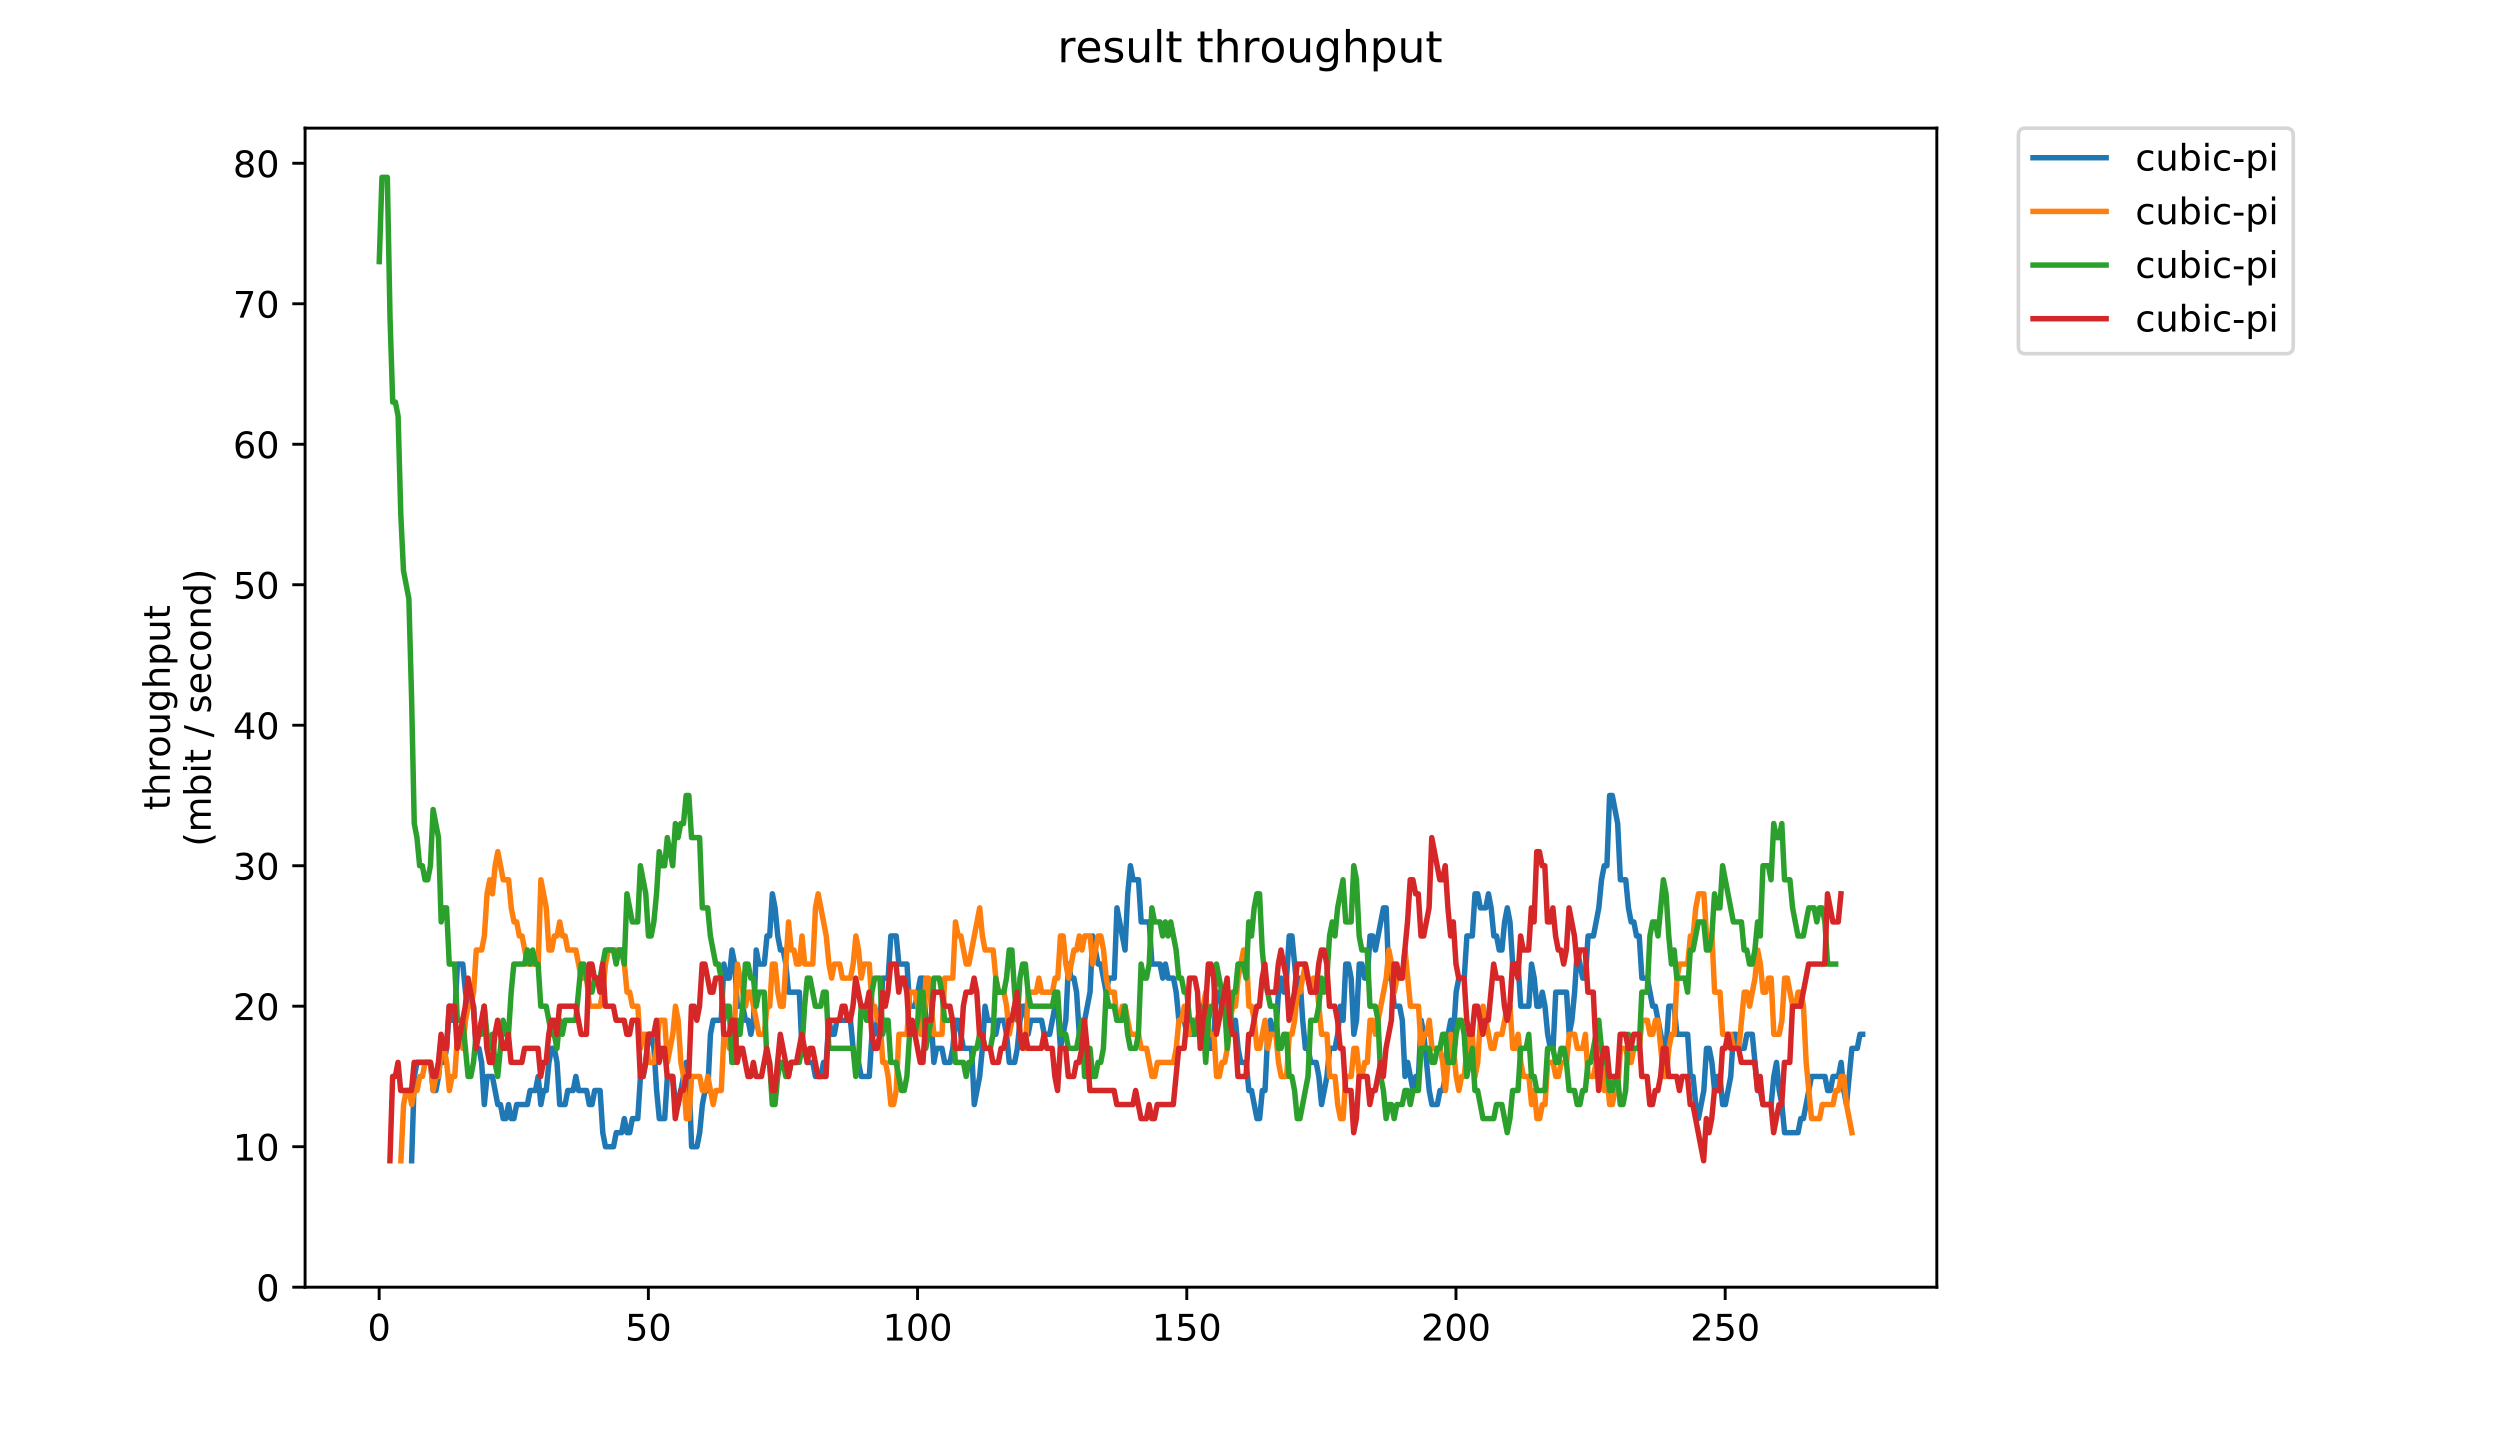 <?xml version="1.0" encoding="utf-8" standalone="no"?>
<!DOCTYPE svg PUBLIC "-//W3C//DTD SVG 1.1//EN"
  "http://www.w3.org/Graphics/SVG/1.1/DTD/svg11.dtd">
<!-- Created with matplotlib (https://matplotlib.org/) -->
<svg height="396pt" version="1.1" viewBox="0 0 684 396" width="684pt" xmlns="http://www.w3.org/2000/svg" xmlns:xlink="http://www.w3.org/1999/xlink">
 <defs>
  <style type="text/css">
*{stroke-linecap:butt;stroke-linejoin:round;}
  </style>
 </defs>
 <g id="figure_1">
  <g id="patch_1">
   <path d="M 0 396 
L 684 396 
L 684 0 
L 0 0 
z
" style="fill:#ffffff;"/>
  </g>
  <g id="axes_1">
   <g id="patch_2">
    <path d="M 83.472 352.174 
L 529.913 352.174 
L 529.913 35.062 
L 83.472 35.062 
z
" style="fill:#ffffff;"/>
   </g>
   <g id="matplotlib.axis_1">
    <g id="xtick_1">
     <g id="line2d_1">
      <defs>
       <path d="M 0 0 
L 0 3.5 
" id="m6501f6e35e" style="stroke:#000000;stroke-width:0.8;"/>
      </defs>
      <g>
       <use style="stroke:#000000;stroke-width:0.8;" x="103.739" xlink:href="#m6501f6e35e" y="352.174"/>
      </g>
     </g>
     <g id="text_1">
      <!-- 0 -->
      <defs>
       <path d="M 31.781 66.406 
Q 24.172 66.406 20.328 58.906 
Q 16.5 51.422 16.5 36.375 
Q 16.5 21.391 20.328 13.891 
Q 24.172 6.391 31.781 6.391 
Q 39.453 6.391 43.281 13.891 
Q 47.125 21.391 47.125 36.375 
Q 47.125 51.422 43.281 58.906 
Q 39.453 66.406 31.781 66.406 
z
M 31.781 74.219 
Q 44.047 74.219 50.516 64.516 
Q 56.984 54.828 56.984 36.375 
Q 56.984 17.969 50.516 8.266 
Q 44.047 -1.422 31.781 -1.422 
Q 19.531 -1.422 13.062 8.266 
Q 6.594 17.969 6.594 36.375 
Q 6.594 54.828 13.062 64.516 
Q 19.531 74.219 31.781 74.219 
z
" id="DejaVuSans-48"/>
      </defs>
      <g transform="translate(100.557 366.773)scale(0.1 -0.1)">
       <use xlink:href="#DejaVuSans-48"/>
      </g>
     </g>
    </g>
    <g id="xtick_2">
     <g id="line2d_2">
      <g>
       <use style="stroke:#000000;stroke-width:0.8;" x="177.393" xlink:href="#m6501f6e35e" y="352.174"/>
      </g>
     </g>
     <g id="text_2">
      <!-- 50 -->
      <defs>
       <path d="M 10.797 72.906 
L 49.516 72.906 
L 49.516 64.594 
L 19.828 64.594 
L 19.828 46.734 
Q 21.969 47.469 24.109 47.828 
Q 26.266 48.188 28.422 48.188 
Q 40.625 48.188 47.75 41.5 
Q 54.891 34.812 54.891 23.391 
Q 54.891 11.625 47.562 5.094 
Q 40.234 -1.422 26.906 -1.422 
Q 22.312 -1.422 17.547 -0.641 
Q 12.797 0.141 7.719 1.703 
L 7.719 11.625 
Q 12.109 9.234 16.797 8.062 
Q 21.484 6.891 26.703 6.891 
Q 35.156 6.891 40.078 11.328 
Q 45.016 15.766 45.016 23.391 
Q 45.016 31 40.078 35.438 
Q 35.156 39.891 26.703 39.891 
Q 22.75 39.891 18.812 39.016 
Q 14.891 38.141 10.797 36.281 
z
" id="DejaVuSans-53"/>
      </defs>
      <g transform="translate(171.031 366.773)scale(0.1 -0.1)">
       <use xlink:href="#DejaVuSans-53"/>
       <use x="63.623" xlink:href="#DejaVuSans-48"/>
      </g>
     </g>
    </g>
    <g id="xtick_3">
     <g id="line2d_3">
      <g>
       <use style="stroke:#000000;stroke-width:0.8;" x="251.047" xlink:href="#m6501f6e35e" y="352.174"/>
      </g>
     </g>
     <g id="text_3">
      <!-- 100 -->
      <defs>
       <path d="M 12.406 8.297 
L 28.516 8.297 
L 28.516 63.922 
L 10.984 60.406 
L 10.984 69.391 
L 28.422 72.906 
L 38.281 72.906 
L 38.281 8.297 
L 54.391 8.297 
L 54.391 0 
L 12.406 0 
z
" id="DejaVuSans-49"/>
      </defs>
      <g transform="translate(241.504 366.773)scale(0.1 -0.1)">
       <use xlink:href="#DejaVuSans-49"/>
       <use x="63.623" xlink:href="#DejaVuSans-48"/>
       <use x="127.246" xlink:href="#DejaVuSans-48"/>
      </g>
     </g>
    </g>
    <g id="xtick_4">
     <g id="line2d_4">
      <g>
       <use style="stroke:#000000;stroke-width:0.8;" x="324.702" xlink:href="#m6501f6e35e" y="352.174"/>
      </g>
     </g>
     <g id="text_4">
      <!-- 150 -->
      <g transform="translate(315.158 366.773)scale(0.1 -0.1)">
       <use xlink:href="#DejaVuSans-49"/>
       <use x="63.623" xlink:href="#DejaVuSans-53"/>
       <use x="127.246" xlink:href="#DejaVuSans-48"/>
      </g>
     </g>
    </g>
    <g id="xtick_5">
     <g id="line2d_5">
      <g>
       <use style="stroke:#000000;stroke-width:0.8;" x="398.356" xlink:href="#m6501f6e35e" y="352.174"/>
      </g>
     </g>
     <g id="text_5">
      <!-- 200 -->
      <defs>
       <path d="M 19.188 8.297 
L 53.609 8.297 
L 53.609 0 
L 7.328 0 
L 7.328 8.297 
Q 12.938 14.109 22.625 23.891 
Q 32.328 33.688 34.812 36.531 
Q 39.547 41.844 41.422 45.531 
Q 43.312 49.219 43.312 52.781 
Q 43.312 58.594 39.234 62.25 
Q 35.156 65.922 28.609 65.922 
Q 23.969 65.922 18.812 64.312 
Q 13.672 62.703 7.812 59.422 
L 7.812 69.391 
Q 13.766 71.781 18.938 73 
Q 24.125 74.219 28.422 74.219 
Q 39.75 74.219 46.484 68.547 
Q 53.219 62.891 53.219 53.422 
Q 53.219 48.922 51.531 44.891 
Q 49.859 40.875 45.406 35.406 
Q 44.188 33.984 37.641 27.219 
Q 31.109 20.453 19.188 8.297 
z
" id="DejaVuSans-50"/>
      </defs>
      <g transform="translate(388.813 366.773)scale(0.1 -0.1)">
       <use xlink:href="#DejaVuSans-50"/>
       <use x="63.623" xlink:href="#DejaVuSans-48"/>
       <use x="127.246" xlink:href="#DejaVuSans-48"/>
      </g>
     </g>
    </g>
    <g id="xtick_6">
     <g id="line2d_6">
      <g>
       <use style="stroke:#000000;stroke-width:0.8;" x="472.011" xlink:href="#m6501f6e35e" y="352.174"/>
      </g>
     </g>
     <g id="text_6">
      <!-- 250 -->
      <g transform="translate(462.467 366.773)scale(0.1 -0.1)">
       <use xlink:href="#DejaVuSans-50"/>
       <use x="63.623" xlink:href="#DejaVuSans-53"/>
       <use x="127.246" xlink:href="#DejaVuSans-48"/>
      </g>
     </g>
    </g>
   </g>
   <g id="matplotlib.axis_2">
    <g id="ytick_1">
     <g id="line2d_7">
      <defs>
       <path d="M 0 0 
L -3.5 0 
" id="m995ee490e0" style="stroke:#000000;stroke-width:0.8;"/>
      </defs>
      <g>
       <use style="stroke:#000000;stroke-width:0.8;" x="83.472" xlink:href="#m995ee490e0" y="352.174"/>
      </g>
     </g>
     <g id="text_7">
      <!-- 0 -->
      <g transform="translate(70.11 355.973)scale(0.1 -0.1)">
       <use xlink:href="#DejaVuSans-48"/>
      </g>
     </g>
    </g>
    <g id="ytick_2">
     <g id="line2d_8">
      <g>
       <use style="stroke:#000000;stroke-width:0.8;" x="83.472" xlink:href="#m995ee490e0" y="313.736"/>
      </g>
     </g>
     <g id="text_8">
      <!-- 10 -->
      <g transform="translate(63.747 317.536)scale(0.1 -0.1)">
       <use xlink:href="#DejaVuSans-49"/>
       <use x="63.623" xlink:href="#DejaVuSans-48"/>
      </g>
     </g>
    </g>
    <g id="ytick_3">
     <g id="line2d_9">
      <g>
       <use style="stroke:#000000;stroke-width:0.8;" x="83.472" xlink:href="#m995ee490e0" y="275.299"/>
      </g>
     </g>
     <g id="text_9">
      <!-- 20 -->
      <g transform="translate(63.747 279.098)scale(0.1 -0.1)">
       <use xlink:href="#DejaVuSans-50"/>
       <use x="63.623" xlink:href="#DejaVuSans-48"/>
      </g>
     </g>
    </g>
    <g id="ytick_4">
     <g id="line2d_10">
      <g>
       <use style="stroke:#000000;stroke-width:0.8;" x="83.472" xlink:href="#m995ee490e0" y="236.861"/>
      </g>
     </g>
     <g id="text_10">
      <!-- 30 -->
      <defs>
       <path d="M 40.578 39.312 
Q 47.656 37.797 51.625 33 
Q 55.609 28.219 55.609 21.188 
Q 55.609 10.406 48.188 4.484 
Q 40.766 -1.422 27.094 -1.422 
Q 22.516 -1.422 17.656 -0.516 
Q 12.797 0.391 7.625 2.203 
L 7.625 11.719 
Q 11.719 9.328 16.594 8.109 
Q 21.484 6.891 26.812 6.891 
Q 36.078 6.891 40.938 10.547 
Q 45.797 14.203 45.797 21.188 
Q 45.797 27.641 41.281 31.266 
Q 36.766 34.906 28.719 34.906 
L 20.219 34.906 
L 20.219 43.016 
L 29.109 43.016 
Q 36.375 43.016 40.234 45.922 
Q 44.094 48.828 44.094 54.297 
Q 44.094 59.906 40.109 62.906 
Q 36.141 65.922 28.719 65.922 
Q 24.656 65.922 20.016 65.031 
Q 15.375 64.156 9.812 62.312 
L 9.812 71.094 
Q 15.438 72.656 20.344 73.438 
Q 25.25 74.219 29.594 74.219 
Q 40.828 74.219 47.359 69.109 
Q 53.906 64.016 53.906 55.328 
Q 53.906 49.266 50.438 45.094 
Q 46.969 40.922 40.578 39.312 
z
" id="DejaVuSans-51"/>
      </defs>
      <g transform="translate(63.747 240.66)scale(0.1 -0.1)">
       <use xlink:href="#DejaVuSans-51"/>
       <use x="63.623" xlink:href="#DejaVuSans-48"/>
      </g>
     </g>
    </g>
    <g id="ytick_5">
     <g id="line2d_11">
      <g>
       <use style="stroke:#000000;stroke-width:0.8;" x="83.472" xlink:href="#m995ee490e0" y="198.423"/>
      </g>
     </g>
     <g id="text_11">
      <!-- 40 -->
      <defs>
       <path d="M 37.797 64.312 
L 12.891 25.391 
L 37.797 25.391 
z
M 35.203 72.906 
L 47.609 72.906 
L 47.609 25.391 
L 58.016 25.391 
L 58.016 17.188 
L 47.609 17.188 
L 47.609 0 
L 37.797 0 
L 37.797 17.188 
L 4.891 17.188 
L 4.891 26.703 
z
" id="DejaVuSans-52"/>
      </defs>
      <g transform="translate(63.747 202.222)scale(0.1 -0.1)">
       <use xlink:href="#DejaVuSans-52"/>
       <use x="63.623" xlink:href="#DejaVuSans-48"/>
      </g>
     </g>
    </g>
    <g id="ytick_6">
     <g id="line2d_12">
      <g>
       <use style="stroke:#000000;stroke-width:0.8;" x="83.472" xlink:href="#m995ee490e0" y="159.985"/>
      </g>
     </g>
     <g id="text_12">
      <!-- 50 -->
      <g transform="translate(63.747 163.784)scale(0.1 -0.1)">
       <use xlink:href="#DejaVuSans-53"/>
       <use x="63.623" xlink:href="#DejaVuSans-48"/>
      </g>
     </g>
    </g>
    <g id="ytick_7">
     <g id="line2d_13">
      <g>
       <use style="stroke:#000000;stroke-width:0.8;" x="83.472" xlink:href="#m995ee490e0" y="121.547"/>
      </g>
     </g>
     <g id="text_13">
      <!-- 60 -->
      <defs>
       <path d="M 33.016 40.375 
Q 26.375 40.375 22.484 35.828 
Q 18.609 31.297 18.609 23.391 
Q 18.609 15.531 22.484 10.953 
Q 26.375 6.391 33.016 6.391 
Q 39.656 6.391 43.531 10.953 
Q 47.406 15.531 47.406 23.391 
Q 47.406 31.297 43.531 35.828 
Q 39.656 40.375 33.016 40.375 
z
M 52.594 71.297 
L 52.594 62.312 
Q 48.875 64.062 45.094 64.984 
Q 41.312 65.922 37.594 65.922 
Q 27.828 65.922 22.672 59.328 
Q 17.531 52.734 16.797 39.406 
Q 19.672 43.656 24.016 45.922 
Q 28.375 48.188 33.594 48.188 
Q 44.578 48.188 50.953 41.516 
Q 57.328 34.859 57.328 23.391 
Q 57.328 12.156 50.688 5.359 
Q 44.047 -1.422 33.016 -1.422 
Q 20.359 -1.422 13.672 8.266 
Q 6.984 17.969 6.984 36.375 
Q 6.984 53.656 15.188 63.938 
Q 23.391 74.219 37.203 74.219 
Q 40.922 74.219 44.703 73.484 
Q 48.484 72.75 52.594 71.297 
z
" id="DejaVuSans-54"/>
      </defs>
      <g transform="translate(63.747 125.347)scale(0.1 -0.1)">
       <use xlink:href="#DejaVuSans-54"/>
       <use x="63.623" xlink:href="#DejaVuSans-48"/>
      </g>
     </g>
    </g>
    <g id="ytick_8">
     <g id="line2d_14">
      <g>
       <use style="stroke:#000000;stroke-width:0.8;" x="83.472" xlink:href="#m995ee490e0" y="83.11"/>
      </g>
     </g>
     <g id="text_14">
      <!-- 70 -->
      <defs>
       <path d="M 8.203 72.906 
L 55.078 72.906 
L 55.078 68.703 
L 28.609 0 
L 18.312 0 
L 43.219 64.594 
L 8.203 64.594 
z
" id="DejaVuSans-55"/>
      </defs>
      <g transform="translate(63.747 86.909)scale(0.1 -0.1)">
       <use xlink:href="#DejaVuSans-55"/>
       <use x="63.623" xlink:href="#DejaVuSans-48"/>
      </g>
     </g>
    </g>
    <g id="ytick_9">
     <g id="line2d_15">
      <g>
       <use style="stroke:#000000;stroke-width:0.8;" x="83.472" xlink:href="#m995ee490e0" y="44.672"/>
      </g>
     </g>
     <g id="text_15">
      <!-- 80 -->
      <defs>
       <path d="M 31.781 34.625 
Q 24.75 34.625 20.719 30.859 
Q 16.703 27.094 16.703 20.516 
Q 16.703 13.922 20.719 10.156 
Q 24.75 6.391 31.781 6.391 
Q 38.812 6.391 42.859 10.172 
Q 46.922 13.969 46.922 20.516 
Q 46.922 27.094 42.891 30.859 
Q 38.875 34.625 31.781 34.625 
z
M 21.922 38.812 
Q 15.578 40.375 12.031 44.719 
Q 8.5 49.078 8.5 55.328 
Q 8.5 64.062 14.719 69.141 
Q 20.953 74.219 31.781 74.219 
Q 42.672 74.219 48.875 69.141 
Q 55.078 64.062 55.078 55.328 
Q 55.078 49.078 51.531 44.719 
Q 48 40.375 41.703 38.812 
Q 48.828 37.156 52.797 32.312 
Q 56.781 27.484 56.781 20.516 
Q 56.781 9.906 50.312 4.234 
Q 43.844 -1.422 31.781 -1.422 
Q 19.734 -1.422 13.25 4.234 
Q 6.781 9.906 6.781 20.516 
Q 6.781 27.484 10.781 32.312 
Q 14.797 37.156 21.922 38.812 
z
M 18.312 54.391 
Q 18.312 48.734 21.844 45.562 
Q 25.391 42.391 31.781 42.391 
Q 38.141 42.391 41.719 45.562 
Q 45.312 48.734 45.312 54.391 
Q 45.312 60.062 41.719 63.234 
Q 38.141 66.406 31.781 66.406 
Q 25.391 66.406 21.844 63.234 
Q 18.312 60.062 18.312 54.391 
z
" id="DejaVuSans-56"/>
      </defs>
      <g transform="translate(63.747 48.471)scale(0.1 -0.1)">
       <use xlink:href="#DejaVuSans-56"/>
       <use x="63.623" xlink:href="#DejaVuSans-48"/>
      </g>
     </g>
    </g>
    <g id="text_16">
     <!-- throughput -->
     <defs>
      <path d="M 18.312 70.219 
L 18.312 54.688 
L 36.812 54.688 
L 36.812 47.703 
L 18.312 47.703 
L 18.312 18.016 
Q 18.312 11.328 20.141 9.422 
Q 21.969 7.516 27.594 7.516 
L 36.812 7.516 
L 36.812 0 
L 27.594 0 
Q 17.188 0 13.234 3.875 
Q 9.281 7.766 9.281 18.016 
L 9.281 47.703 
L 2.688 47.703 
L 2.688 54.688 
L 9.281 54.688 
L 9.281 70.219 
z
" id="DejaVuSans-116"/>
      <path d="M 54.891 33.016 
L 54.891 0 
L 45.906 0 
L 45.906 32.719 
Q 45.906 40.484 42.875 44.328 
Q 39.844 48.188 33.797 48.188 
Q 26.516 48.188 22.312 43.547 
Q 18.109 38.922 18.109 30.906 
L 18.109 0 
L 9.078 0 
L 9.078 75.984 
L 18.109 75.984 
L 18.109 46.188 
Q 21.344 51.125 25.703 53.562 
Q 30.078 56 35.797 56 
Q 45.219 56 50.047 50.172 
Q 54.891 44.344 54.891 33.016 
z
" id="DejaVuSans-104"/>
      <path d="M 41.109 46.297 
Q 39.594 47.172 37.812 47.578 
Q 36.031 48 33.891 48 
Q 26.266 48 22.188 43.047 
Q 18.109 38.094 18.109 28.812 
L 18.109 0 
L 9.078 0 
L 9.078 54.688 
L 18.109 54.688 
L 18.109 46.188 
Q 20.953 51.172 25.484 53.578 
Q 30.031 56 36.531 56 
Q 37.453 56 38.578 55.875 
Q 39.703 55.766 41.062 55.516 
z
" id="DejaVuSans-114"/>
      <path d="M 30.609 48.391 
Q 23.391 48.391 19.188 42.75 
Q 14.984 37.109 14.984 27.297 
Q 14.984 17.484 19.156 11.844 
Q 23.344 6.203 30.609 6.203 
Q 37.797 6.203 41.984 11.859 
Q 46.188 17.531 46.188 27.297 
Q 46.188 37.016 41.984 42.703 
Q 37.797 48.391 30.609 48.391 
z
M 30.609 56 
Q 42.328 56 49.016 48.375 
Q 55.719 40.766 55.719 27.297 
Q 55.719 13.875 49.016 6.219 
Q 42.328 -1.422 30.609 -1.422 
Q 18.844 -1.422 12.172 6.219 
Q 5.516 13.875 5.516 27.297 
Q 5.516 40.766 12.172 48.375 
Q 18.844 56 30.609 56 
z
" id="DejaVuSans-111"/>
      <path d="M 8.5 21.578 
L 8.5 54.688 
L 17.484 54.688 
L 17.484 21.922 
Q 17.484 14.156 20.5 10.266 
Q 23.531 6.391 29.594 6.391 
Q 36.859 6.391 41.078 11.031 
Q 45.312 15.672 45.312 23.688 
L 45.312 54.688 
L 54.297 54.688 
L 54.297 0 
L 45.312 0 
L 45.312 8.406 
Q 42.047 3.422 37.719 1 
Q 33.406 -1.422 27.688 -1.422 
Q 18.266 -1.422 13.375 4.438 
Q 8.5 10.297 8.5 21.578 
z
M 31.109 56 
z
" id="DejaVuSans-117"/>
      <path d="M 45.406 27.984 
Q 45.406 37.75 41.375 43.109 
Q 37.359 48.484 30.078 48.484 
Q 22.859 48.484 18.828 43.109 
Q 14.797 37.75 14.797 27.984 
Q 14.797 18.266 18.828 12.891 
Q 22.859 7.516 30.078 7.516 
Q 37.359 7.516 41.375 12.891 
Q 45.406 18.266 45.406 27.984 
z
M 54.391 6.781 
Q 54.391 -7.172 48.188 -13.984 
Q 42 -20.797 29.203 -20.797 
Q 24.469 -20.797 20.266 -20.094 
Q 16.062 -19.391 12.109 -17.922 
L 12.109 -9.188 
Q 16.062 -11.328 19.922 -12.344 
Q 23.781 -13.375 27.781 -13.375 
Q 36.625 -13.375 41.016 -8.766 
Q 45.406 -4.156 45.406 5.172 
L 45.406 9.625 
Q 42.625 4.781 38.281 2.391 
Q 33.938 0 27.875 0 
Q 17.828 0 11.672 7.656 
Q 5.516 15.328 5.516 27.984 
Q 5.516 40.672 11.672 48.328 
Q 17.828 56 27.875 56 
Q 33.938 56 38.281 53.609 
Q 42.625 51.219 45.406 46.391 
L 45.406 54.688 
L 54.391 54.688 
z
" id="DejaVuSans-103"/>
      <path d="M 18.109 8.203 
L 18.109 -20.797 
L 9.078 -20.797 
L 9.078 54.688 
L 18.109 54.688 
L 18.109 46.391 
Q 20.953 51.266 25.266 53.625 
Q 29.594 56 35.594 56 
Q 45.562 56 51.781 48.094 
Q 58.016 40.188 58.016 27.297 
Q 58.016 14.406 51.781 6.484 
Q 45.562 -1.422 35.594 -1.422 
Q 29.594 -1.422 25.266 0.953 
Q 20.953 3.328 18.109 8.203 
z
M 48.688 27.297 
Q 48.688 37.203 44.609 42.844 
Q 40.531 48.484 33.406 48.484 
Q 26.266 48.484 22.188 42.844 
Q 18.109 37.203 18.109 27.297 
Q 18.109 17.391 22.188 11.75 
Q 26.266 6.109 33.406 6.109 
Q 40.531 6.109 44.609 11.75 
Q 48.688 17.391 48.688 27.297 
z
" id="DejaVuSans-112"/>
     </defs>
     <g transform="translate(46.47 221.675)rotate(-90)scale(0.1 -0.1)">
      <use xlink:href="#DejaVuSans-116"/>
      <use x="39.209" xlink:href="#DejaVuSans-104"/>
      <use x="102.588" xlink:href="#DejaVuSans-114"/>
      <use x="143.67" xlink:href="#DejaVuSans-111"/>
      <use x="204.852" xlink:href="#DejaVuSans-117"/>
      <use x="268.23" xlink:href="#DejaVuSans-103"/>
      <use x="331.707" xlink:href="#DejaVuSans-104"/>
      <use x="395.086" xlink:href="#DejaVuSans-112"/>
      <use x="458.562" xlink:href="#DejaVuSans-117"/>
      <use x="521.941" xlink:href="#DejaVuSans-116"/>
     </g>
     <!-- (mbit / second) -->
     <defs>
      <path d="M 31 75.875 
Q 24.469 64.656 21.281 53.656 
Q 18.109 42.672 18.109 31.391 
Q 18.109 20.125 21.312 9.062 
Q 24.516 -2 31 -13.188 
L 23.188 -13.188 
Q 15.875 -1.703 12.234 9.375 
Q 8.594 20.453 8.594 31.391 
Q 8.594 42.281 12.203 53.312 
Q 15.828 64.359 23.188 75.875 
z
" id="DejaVuSans-40"/>
      <path d="M 52 44.188 
Q 55.375 50.25 60.062 53.125 
Q 64.75 56 71.094 56 
Q 79.641 56 84.281 50.016 
Q 88.922 44.047 88.922 33.016 
L 88.922 0 
L 79.891 0 
L 79.891 32.719 
Q 79.891 40.578 77.094 44.375 
Q 74.312 48.188 68.609 48.188 
Q 61.625 48.188 57.562 43.547 
Q 53.516 38.922 53.516 30.906 
L 53.516 0 
L 44.484 0 
L 44.484 32.719 
Q 44.484 40.625 41.703 44.406 
Q 38.922 48.188 33.109 48.188 
Q 26.219 48.188 22.156 43.531 
Q 18.109 38.875 18.109 30.906 
L 18.109 0 
L 9.078 0 
L 9.078 54.688 
L 18.109 54.688 
L 18.109 46.188 
Q 21.188 51.219 25.484 53.609 
Q 29.781 56 35.688 56 
Q 41.656 56 45.828 52.969 
Q 50 49.953 52 44.188 
z
" id="DejaVuSans-109"/>
      <path d="M 48.688 27.297 
Q 48.688 37.203 44.609 42.844 
Q 40.531 48.484 33.406 48.484 
Q 26.266 48.484 22.188 42.844 
Q 18.109 37.203 18.109 27.297 
Q 18.109 17.391 22.188 11.75 
Q 26.266 6.109 33.406 6.109 
Q 40.531 6.109 44.609 11.75 
Q 48.688 17.391 48.688 27.297 
z
M 18.109 46.391 
Q 20.953 51.266 25.266 53.625 
Q 29.594 56 35.594 56 
Q 45.562 56 51.781 48.094 
Q 58.016 40.188 58.016 27.297 
Q 58.016 14.406 51.781 6.484 
Q 45.562 -1.422 35.594 -1.422 
Q 29.594 -1.422 25.266 0.953 
Q 20.953 3.328 18.109 8.203 
L 18.109 0 
L 9.078 0 
L 9.078 75.984 
L 18.109 75.984 
z
" id="DejaVuSans-98"/>
      <path d="M 9.422 54.688 
L 18.406 54.688 
L 18.406 0 
L 9.422 0 
z
M 9.422 75.984 
L 18.406 75.984 
L 18.406 64.594 
L 9.422 64.594 
z
" id="DejaVuSans-105"/>
      <path id="DejaVuSans-32"/>
      <path d="M 25.391 72.906 
L 33.688 72.906 
L 8.297 -9.281 
L 0 -9.281 
z
" id="DejaVuSans-47"/>
      <path d="M 44.281 53.078 
L 44.281 44.578 
Q 40.484 46.531 36.375 47.5 
Q 32.281 48.484 27.875 48.484 
Q 21.188 48.484 17.844 46.438 
Q 14.5 44.391 14.5 40.281 
Q 14.5 37.156 16.891 35.375 
Q 19.281 33.594 26.516 31.984 
L 29.594 31.297 
Q 39.156 29.25 43.188 25.516 
Q 47.219 21.781 47.219 15.094 
Q 47.219 7.469 41.188 3.016 
Q 35.156 -1.422 24.609 -1.422 
Q 20.219 -1.422 15.453 -0.562 
Q 10.688 0.297 5.422 2 
L 5.422 11.281 
Q 10.406 8.688 15.234 7.391 
Q 20.062 6.109 24.812 6.109 
Q 31.156 6.109 34.562 8.281 
Q 37.984 10.453 37.984 14.406 
Q 37.984 18.062 35.516 20.016 
Q 33.062 21.969 24.703 23.781 
L 21.578 24.516 
Q 13.234 26.266 9.516 29.906 
Q 5.812 33.547 5.812 39.891 
Q 5.812 47.609 11.281 51.797 
Q 16.75 56 26.812 56 
Q 31.781 56 36.172 55.266 
Q 40.578 54.547 44.281 53.078 
z
" id="DejaVuSans-115"/>
      <path d="M 56.203 29.594 
L 56.203 25.203 
L 14.891 25.203 
Q 15.484 15.922 20.484 11.062 
Q 25.484 6.203 34.422 6.203 
Q 39.594 6.203 44.453 7.469 
Q 49.312 8.734 54.109 11.281 
L 54.109 2.781 
Q 49.266 0.734 44.188 -0.344 
Q 39.109 -1.422 33.891 -1.422 
Q 20.797 -1.422 13.156 6.188 
Q 5.516 13.812 5.516 26.812 
Q 5.516 40.234 12.766 48.109 
Q 20.016 56 32.328 56 
Q 43.359 56 49.781 48.891 
Q 56.203 41.797 56.203 29.594 
z
M 47.219 32.234 
Q 47.125 39.594 43.094 43.984 
Q 39.062 48.391 32.422 48.391 
Q 24.906 48.391 20.391 44.141 
Q 15.875 39.891 15.188 32.172 
z
" id="DejaVuSans-101"/>
      <path d="M 48.781 52.594 
L 48.781 44.188 
Q 44.969 46.297 41.141 47.344 
Q 37.312 48.391 33.406 48.391 
Q 24.656 48.391 19.812 42.844 
Q 14.984 37.312 14.984 27.297 
Q 14.984 17.281 19.812 11.734 
Q 24.656 6.203 33.406 6.203 
Q 37.312 6.203 41.141 7.25 
Q 44.969 8.297 48.781 10.406 
L 48.781 2.094 
Q 45.016 0.344 40.984 -0.531 
Q 36.969 -1.422 32.422 -1.422 
Q 20.062 -1.422 12.781 6.344 
Q 5.516 14.109 5.516 27.297 
Q 5.516 40.672 12.859 48.328 
Q 20.219 56 33.016 56 
Q 37.156 56 41.109 55.141 
Q 45.062 54.297 48.781 52.594 
z
" id="DejaVuSans-99"/>
      <path d="M 54.891 33.016 
L 54.891 0 
L 45.906 0 
L 45.906 32.719 
Q 45.906 40.484 42.875 44.328 
Q 39.844 48.188 33.797 48.188 
Q 26.516 48.188 22.312 43.547 
Q 18.109 38.922 18.109 30.906 
L 18.109 0 
L 9.078 0 
L 9.078 54.688 
L 18.109 54.688 
L 18.109 46.188 
Q 21.344 51.125 25.703 53.562 
Q 30.078 56 35.797 56 
Q 45.219 56 50.047 50.172 
Q 54.891 44.344 54.891 33.016 
z
" id="DejaVuSans-110"/>
      <path d="M 45.406 46.391 
L 45.406 75.984 
L 54.391 75.984 
L 54.391 0 
L 45.406 0 
L 45.406 8.203 
Q 42.578 3.328 38.25 0.953 
Q 33.938 -1.422 27.875 -1.422 
Q 17.969 -1.422 11.734 6.484 
Q 5.516 14.406 5.516 27.297 
Q 5.516 40.188 11.734 48.094 
Q 17.969 56 27.875 56 
Q 33.938 56 38.25 53.625 
Q 42.578 51.266 45.406 46.391 
z
M 14.797 27.297 
Q 14.797 17.391 18.875 11.75 
Q 22.953 6.109 30.078 6.109 
Q 37.203 6.109 41.297 11.75 
Q 45.406 17.391 45.406 27.297 
Q 45.406 37.203 41.297 42.844 
Q 37.203 48.484 30.078 48.484 
Q 22.953 48.484 18.875 42.844 
Q 14.797 37.203 14.797 27.297 
z
" id="DejaVuSans-100"/>
      <path d="M 8.016 75.875 
L 15.828 75.875 
Q 23.141 64.359 26.781 53.312 
Q 30.422 42.281 30.422 31.391 
Q 30.422 20.453 26.781 9.375 
Q 23.141 -1.703 15.828 -13.188 
L 8.016 -13.188 
Q 14.5 -2 17.703 9.062 
Q 20.906 20.125 20.906 31.391 
Q 20.906 42.672 17.703 53.656 
Q 14.5 64.656 8.016 75.875 
z
" id="DejaVuSans-41"/>
     </defs>
     <g transform="translate(57.668 231.609)rotate(-90)scale(0.1 -0.1)">
      <use xlink:href="#DejaVuSans-40"/>
      <use x="39.014" xlink:href="#DejaVuSans-109"/>
      <use x="136.426" xlink:href="#DejaVuSans-98"/>
      <use x="199.902" xlink:href="#DejaVuSans-105"/>
      <use x="227.686" xlink:href="#DejaVuSans-116"/>
      <use x="266.895" xlink:href="#DejaVuSans-32"/>
      <use x="298.682" xlink:href="#DejaVuSans-47"/>
      <use x="332.373" xlink:href="#DejaVuSans-32"/>
      <use x="364.16" xlink:href="#DejaVuSans-115"/>
      <use x="416.26" xlink:href="#DejaVuSans-101"/>
      <use x="477.783" xlink:href="#DejaVuSans-99"/>
      <use x="532.764" xlink:href="#DejaVuSans-111"/>
      <use x="593.945" xlink:href="#DejaVuSans-110"/>
      <use x="657.324" xlink:href="#DejaVuSans-100"/>
      <use x="720.801" xlink:href="#DejaVuSans-41"/>
     </g>
    </g>
   </g>
   <g id="line2d_16">
    <path clip-path="url(#p78863d35b8)" d="M 112.623 317.58 
L 113.359 294.517 
L 114.096 290.674 
L 117.779 290.674 
L 118.515 298.361 
L 119.252 298.361 
L 119.988 294.517 
L 120.725 286.83 
L 121.461 290.674 
L 122.198 286.83 
L 122.934 275.299 
L 123.671 279.142 
L 124.407 279.142 
L 125.144 263.767 
L 126.617 263.767 
L 127.354 271.455 
L 128.09 275.299 
L 129.563 275.299 
L 130.3 286.83 
L 131.036 286.83 
L 131.773 290.674 
L 132.509 302.205 
L 133.246 294.517 
L 134.719 294.517 
L 136.192 302.205 
L 136.929 302.205 
L 137.665 306.049 
L 138.402 306.049 
L 139.138 302.205 
L 139.875 306.049 
L 140.611 306.049 
L 141.348 302.205 
L 144.294 302.205 
L 145.031 298.361 
L 146.504 298.361 
L 147.24 294.517 
L 147.977 302.205 
L 148.713 298.361 
L 149.45 298.361 
L 150.187 290.674 
L 150.923 286.83 
L 151.66 286.83 
L 152.396 290.674 
L 153.133 302.205 
L 154.606 302.205 
L 155.342 298.361 
L 156.815 298.361 
L 157.552 294.517 
L 158.289 298.361 
L 160.498 298.361 
L 161.235 302.205 
L 161.971 302.205 
L 162.708 298.361 
L 164.181 298.361 
L 164.917 309.893 
L 165.654 313.736 
L 167.864 313.736 
L 168.6 309.893 
L 170.073 309.893 
L 170.81 306.049 
L 171.546 309.893 
L 172.283 309.893 
L 173.019 306.049 
L 174.493 306.049 
L 175.229 294.517 
L 175.966 294.517 
L 176.702 290.674 
L 177.439 282.986 
L 178.175 282.986 
L 178.912 286.83 
L 179.648 298.361 
L 180.385 306.049 
L 181.858 306.049 
L 182.595 294.517 
L 184.068 294.517 
L 184.804 302.205 
L 185.541 302.205 
L 187.75 290.674 
L 188.487 294.517 
L 189.223 313.736 
L 190.696 313.736 
L 191.433 309.893 
L 192.17 302.205 
L 192.906 298.361 
L 193.643 298.361 
L 194.379 282.986 
L 195.116 279.142 
L 197.325 279.142 
L 198.062 263.767 
L 198.798 267.611 
L 199.535 267.611 
L 200.272 259.923 
L 201.008 263.767 
L 201.745 275.299 
L 203.218 275.299 
L 203.954 279.142 
L 204.691 279.142 
L 205.427 282.986 
L 206.164 279.142 
L 206.9 259.923 
L 207.637 263.767 
L 209.11 263.767 
L 209.847 256.08 
L 210.583 256.08 
L 211.32 244.548 
L 212.056 248.392 
L 212.793 256.08 
L 213.529 259.923 
L 214.266 259.923 
L 215.002 263.767 
L 215.739 271.455 
L 218.685 271.455 
L 219.422 286.83 
L 220.158 286.83 
L 220.895 290.674 
L 222.368 290.674 
L 223.104 294.517 
L 224.578 294.517 
L 225.314 290.674 
L 226.051 290.674 
L 226.787 279.142 
L 227.524 282.986 
L 228.26 282.986 
L 228.997 279.142 
L 232.68 279.142 
L 233.416 286.83 
L 234.153 290.674 
L 234.889 290.674 
L 235.626 294.517 
L 237.835 294.517 
L 238.572 282.986 
L 239.308 282.986 
L 240.045 279.142 
L 240.782 279.142 
L 241.518 267.611 
L 242.991 267.611 
L 243.728 256.08 
L 245.201 256.08 
L 245.937 263.767 
L 248.147 263.767 
L 248.883 275.299 
L 250.357 275.299 
L 251.83 267.611 
L 252.566 267.611 
L 253.303 279.142 
L 254.776 279.142 
L 255.512 290.674 
L 256.249 286.83 
L 257.722 286.83 
L 258.459 290.674 
L 259.932 290.674 
L 260.668 286.83 
L 261.405 279.142 
L 262.141 279.142 
L 263.614 286.83 
L 265.824 286.83 
L 266.561 302.205 
L 268.034 294.517 
L 268.77 286.83 
L 269.507 275.299 
L 270.243 279.142 
L 271.716 279.142 
L 272.453 282.986 
L 273.189 279.142 
L 274.663 279.142 
L 275.399 282.986 
L 276.136 290.674 
L 277.609 290.674 
L 278.345 286.83 
L 279.082 279.142 
L 279.818 275.299 
L 280.555 275.299 
L 281.291 282.986 
L 282.028 279.142 
L 284.974 279.142 
L 285.711 282.986 
L 287.184 282.986 
L 288.657 275.299 
L 289.393 275.299 
L 290.13 286.83 
L 291.603 279.142 
L 292.34 263.767 
L 293.076 267.611 
L 293.813 267.611 
L 294.549 271.455 
L 295.286 282.986 
L 296.022 286.83 
L 296.759 279.142 
L 298.232 271.455 
L 298.969 256.08 
L 300.442 263.767 
L 301.178 263.767 
L 302.651 271.455 
L 303.388 267.611 
L 304.861 267.611 
L 305.597 248.392 
L 307.807 259.923 
L 308.544 244.548 
L 309.28 236.861 
L 310.017 240.705 
L 311.49 240.705 
L 312.226 252.236 
L 314.436 252.236 
L 315.172 263.767 
L 317.382 263.767 
L 318.119 267.611 
L 318.855 263.767 
L 319.592 267.611 
L 321.065 267.611 
L 321.801 271.455 
L 322.538 279.142 
L 324.011 279.142 
L 324.748 282.986 
L 326.957 282.986 
L 328.43 275.299 
L 329.903 275.299 
L 330.64 286.83 
L 331.376 286.83 
L 332.113 282.986 
L 332.85 271.455 
L 333.586 271.455 
L 334.323 275.299 
L 335.059 271.455 
L 335.796 271.455 
L 336.532 275.299 
L 337.269 282.986 
L 338.005 279.142 
L 338.742 286.83 
L 339.478 290.674 
L 340.952 290.674 
L 341.688 298.361 
L 342.425 298.361 
L 343.898 306.049 
L 344.634 306.049 
L 345.371 298.361 
L 346.107 298.361 
L 346.844 282.986 
L 347.58 279.142 
L 348.317 282.986 
L 349.054 282.986 
L 349.79 271.455 
L 350.527 267.611 
L 351.263 271.455 
L 352 267.611 
L 352.736 256.08 
L 353.473 256.08 
L 354.946 271.455 
L 355.682 267.611 
L 356.419 279.142 
L 357.156 286.83 
L 357.892 286.83 
L 358.629 290.674 
L 360.102 290.674 
L 360.838 294.517 
L 361.575 302.205 
L 363.048 294.517 
L 363.784 286.83 
L 365.258 286.83 
L 365.994 282.986 
L 366.731 275.299 
L 367.467 279.142 
L 368.204 263.767 
L 368.94 263.767 
L 369.677 267.611 
L 370.413 282.986 
L 371.15 279.142 
L 371.886 263.767 
L 372.623 263.767 
L 373.359 267.611 
L 374.096 267.611 
L 374.833 256.08 
L 375.569 256.08 
L 376.306 259.923 
L 378.515 248.392 
L 379.252 248.392 
L 379.988 267.611 
L 380.725 267.611 
L 381.461 275.299 
L 382.935 275.299 
L 383.671 279.142 
L 384.408 294.517 
L 385.144 290.674 
L 386.617 298.361 
L 387.354 294.517 
L 388.09 294.517 
L 388.827 279.142 
L 389.563 282.986 
L 391.037 298.361 
L 391.773 302.205 
L 393.246 302.205 
L 393.983 298.361 
L 394.719 298.361 
L 395.456 294.517 
L 396.192 282.986 
L 396.929 279.142 
L 397.665 282.986 
L 398.402 271.455 
L 399.139 267.611 
L 400.612 267.611 
L 401.348 256.08 
L 402.821 256.08 
L 403.558 244.548 
L 404.294 244.548 
L 405.031 248.392 
L 406.504 248.392 
L 407.241 244.548 
L 407.977 248.392 
L 408.714 256.08 
L 409.45 256.08 
L 410.187 259.923 
L 410.923 259.923 
L 411.66 252.236 
L 412.396 248.392 
L 413.133 252.236 
L 413.869 263.767 
L 415.343 263.767 
L 416.079 275.299 
L 418.289 275.299 
L 419.025 263.767 
L 419.762 267.611 
L 420.498 275.299 
L 421.235 275.299 
L 421.971 271.455 
L 422.708 275.299 
L 423.445 282.986 
L 424.181 286.83 
L 424.918 286.83 
L 425.654 271.455 
L 428.6 271.455 
L 429.337 282.986 
L 430.073 279.142 
L 430.81 271.455 
L 431.547 259.923 
L 433.02 267.611 
L 433.756 267.611 
L 434.493 256.08 
L 435.966 256.08 
L 437.439 248.392 
L 438.175 240.705 
L 438.912 236.861 
L 439.648 236.861 
L 440.385 217.642 
L 441.122 217.642 
L 442.595 225.329 
L 443.331 240.705 
L 444.804 240.705 
L 445.541 248.392 
L 446.277 252.236 
L 447.014 252.236 
L 447.75 256.08 
L 448.487 256.08 
L 449.224 267.611 
L 450.697 267.611 
L 452.17 275.299 
L 452.906 275.299 
L 455.116 286.83 
L 455.852 286.83 
L 456.589 275.299 
L 458.062 275.299 
L 458.799 282.986 
L 461.745 282.986 
L 462.481 294.517 
L 463.218 294.517 
L 463.954 302.205 
L 464.691 306.049 
L 466.164 298.361 
L 466.901 286.83 
L 467.637 286.83 
L 468.374 290.674 
L 469.11 298.361 
L 469.847 294.517 
L 470.583 294.517 
L 471.32 302.205 
L 472.056 302.205 
L 473.53 294.517 
L 474.266 282.986 
L 475.003 282.986 
L 475.739 286.83 
L 477.212 286.83 
L 477.949 282.986 
L 479.422 282.986 
L 480.895 298.361 
L 481.632 298.361 
L 482.368 302.205 
L 484.578 302.205 
L 485.314 294.517 
L 486.051 290.674 
L 486.787 298.361 
L 487.524 302.205 
L 488.26 309.893 
L 491.943 309.893 
L 492.68 306.049 
L 493.416 306.049 
L 495.626 294.517 
L 499.309 294.517 
L 500.045 298.361 
L 500.782 298.361 
L 501.518 294.517 
L 502.991 294.517 
L 503.728 290.674 
L 504.464 298.361 
L 505.201 302.205 
L 506.674 286.83 
L 508.147 286.83 
L 508.884 282.986 
L 509.62 282.986 
L 509.62 282.986 
" style="fill:none;stroke:#1f77b4;stroke-linecap:square;stroke-width:1.5;"/>
   </g>
   <g id="line2d_17">
    <path clip-path="url(#p78863d35b8)" d="M 109.687 317.58 
L 110.423 302.205 
L 111.16 298.361 
L 111.897 298.361 
L 112.633 302.205 
L 113.37 298.361 
L 114.106 298.361 
L 114.843 294.517 
L 115.579 294.517 
L 116.316 290.674 
L 117.789 290.674 
L 118.525 298.361 
L 119.262 294.517 
L 119.999 294.517 
L 120.735 286.83 
L 121.472 286.83 
L 122.208 290.674 
L 122.945 298.361 
L 123.681 294.517 
L 124.418 294.517 
L 125.154 282.986 
L 125.891 282.986 
L 126.627 286.83 
L 127.364 279.142 
L 128.101 275.299 
L 128.837 275.299 
L 129.574 271.455 
L 130.31 259.923 
L 131.783 259.923 
L 132.52 256.08 
L 133.256 244.548 
L 133.993 240.705 
L 134.729 244.548 
L 135.466 236.861 
L 136.203 233.017 
L 137.676 240.705 
L 139.149 240.705 
L 139.885 248.392 
L 140.622 252.236 
L 141.358 252.236 
L 142.095 256.08 
L 142.831 256.08 
L 144.305 263.767 
L 147.251 263.767 
L 147.987 240.705 
L 149.46 248.392 
L 150.197 259.923 
L 150.933 259.923 
L 151.67 256.08 
L 152.406 256.08 
L 153.143 252.236 
L 153.88 256.08 
L 154.616 256.08 
L 155.353 259.923 
L 157.562 259.923 
L 159.035 267.611 
L 160.508 267.611 
L 161.245 275.299 
L 164.191 275.299 
L 164.928 271.455 
L 165.664 263.767 
L 166.401 259.923 
L 170.084 259.923 
L 170.82 263.767 
L 171.557 271.455 
L 172.293 271.455 
L 173.03 275.299 
L 174.503 275.299 
L 175.239 286.83 
L 175.976 282.986 
L 176.712 282.986 
L 177.449 290.674 
L 178.922 290.674 
L 179.659 286.83 
L 180.395 279.142 
L 181.868 279.142 
L 182.605 290.674 
L 184.078 282.986 
L 184.814 275.299 
L 185.551 279.142 
L 186.288 290.674 
L 187.024 294.517 
L 187.761 306.049 
L 188.497 306.049 
L 189.234 294.517 
L 191.443 294.517 
L 192.18 298.361 
L 192.916 298.361 
L 193.653 294.517 
L 195.126 302.205 
L 195.863 298.361 
L 197.336 298.361 
L 198.072 282.986 
L 198.809 282.986 
L 199.545 286.83 
L 200.282 279.142 
L 201.018 279.142 
L 201.755 263.767 
L 203.965 275.299 
L 204.701 271.455 
L 205.438 271.455 
L 207.647 282.986 
L 209.12 282.986 
L 209.857 275.299 
L 210.593 275.299 
L 211.33 263.767 
L 212.067 263.767 
L 212.803 271.455 
L 213.54 275.299 
L 214.276 275.299 
L 215.749 252.236 
L 216.486 259.923 
L 217.222 259.923 
L 217.959 263.767 
L 218.695 263.767 
L 219.432 256.08 
L 220.169 263.767 
L 222.378 263.767 
L 223.115 248.392 
L 223.851 244.548 
L 226.061 256.08 
L 226.797 263.767 
L 227.534 267.611 
L 228.271 263.767 
L 229.744 263.767 
L 230.48 267.611 
L 232.69 267.611 
L 233.426 263.767 
L 234.163 256.08 
L 234.899 259.923 
L 235.636 267.611 
L 236.373 263.767 
L 237.846 263.767 
L 238.582 275.299 
L 239.319 275.299 
L 240.055 279.142 
L 240.792 279.142 
L 241.528 290.674 
L 242.265 290.674 
L 243.001 294.517 
L 243.738 302.205 
L 244.475 302.205 
L 245.211 298.361 
L 245.948 282.986 
L 248.157 282.986 
L 248.894 271.455 
L 250.367 271.455 
L 251.103 275.299 
L 251.84 282.986 
L 252.577 282.986 
L 253.313 267.611 
L 254.05 267.611 
L 255.523 282.986 
L 257.732 282.986 
L 258.469 267.611 
L 260.679 267.611 
L 261.415 252.236 
L 262.152 256.08 
L 262.888 256.08 
L 264.361 263.767 
L 265.098 263.767 
L 268.044 248.392 
L 268.781 256.08 
L 269.517 259.923 
L 271.727 259.923 
L 272.463 267.611 
L 273.2 271.455 
L 274.673 271.455 
L 275.409 275.299 
L 276.146 282.986 
L 278.356 271.455 
L 279.092 282.986 
L 279.829 286.83 
L 280.565 286.83 
L 281.302 271.455 
L 283.511 271.455 
L 284.248 267.611 
L 284.984 271.455 
L 287.931 271.455 
L 288.667 267.611 
L 289.404 267.611 
L 290.14 256.08 
L 290.877 256.08 
L 291.613 263.767 
L 292.35 267.611 
L 293.823 259.923 
L 294.56 259.923 
L 295.296 256.08 
L 296.033 259.923 
L 296.769 256.08 
L 298.242 256.08 
L 298.979 263.767 
L 300.452 256.08 
L 301.188 256.08 
L 301.925 259.923 
L 302.662 267.611 
L 303.398 271.455 
L 304.871 271.455 
L 305.608 279.142 
L 306.344 279.142 
L 307.081 275.299 
L 307.817 275.299 
L 309.29 282.986 
L 311.5 282.986 
L 312.237 286.83 
L 313.71 286.83 
L 315.183 294.517 
L 315.919 294.517 
L 316.656 290.674 
L 321.075 290.674 
L 321.812 286.83 
L 322.548 279.142 
L 323.285 279.142 
L 324.021 275.299 
L 325.494 282.986 
L 326.231 279.142 
L 327.704 279.142 
L 328.441 275.299 
L 329.177 275.299 
L 329.914 271.455 
L 330.65 282.986 
L 332.123 282.986 
L 332.86 294.517 
L 333.596 294.517 
L 334.333 290.674 
L 335.07 290.674 
L 335.806 286.83 
L 336.543 279.142 
L 337.279 275.299 
L 338.016 275.299 
L 338.752 267.611 
L 340.225 259.923 
L 340.962 259.923 
L 341.698 275.299 
L 342.435 275.299 
L 343.171 279.142 
L 343.908 286.83 
L 344.645 286.83 
L 346.118 279.142 
L 346.854 286.83 
L 347.591 282.986 
L 349.064 282.986 
L 349.8 290.674 
L 350.537 294.517 
L 352.01 294.517 
L 352.747 282.986 
L 353.483 282.986 
L 354.22 279.142 
L 354.956 271.455 
L 355.693 271.455 
L 357.166 263.767 
L 358.639 271.455 
L 359.375 267.611 
L 360.112 267.611 
L 361.585 282.986 
L 363.058 282.986 
L 363.795 294.517 
L 365.268 294.517 
L 366.004 302.205 
L 366.741 306.049 
L 367.477 306.049 
L 368.214 294.517 
L 369.687 294.517 
L 370.424 286.83 
L 371.16 286.83 
L 371.897 294.517 
L 372.633 294.517 
L 373.37 290.674 
L 374.106 290.674 
L 374.843 279.142 
L 375.579 279.142 
L 376.316 282.986 
L 379.262 267.611 
L 379.999 259.923 
L 380.735 263.767 
L 381.472 271.455 
L 382.208 267.611 
L 383.681 267.611 
L 384.418 259.923 
L 385.891 275.299 
L 388.101 275.299 
L 388.837 286.83 
L 389.574 282.986 
L 390.31 282.986 
L 391.047 279.142 
L 391.783 286.83 
L 393.993 286.83 
L 394.73 290.674 
L 395.466 298.361 
L 396.939 282.986 
L 397.676 286.83 
L 398.412 294.517 
L 399.149 298.361 
L 399.885 294.517 
L 400.622 294.517 
L 401.358 286.83 
L 402.095 282.986 
L 402.832 282.986 
L 403.568 294.517 
L 404.305 290.674 
L 405.041 279.142 
L 405.778 275.299 
L 407.987 286.83 
L 408.724 286.83 
L 409.46 282.986 
L 410.934 282.986 
L 412.407 275.299 
L 413.143 275.299 
L 413.88 286.83 
L 414.616 286.83 
L 415.353 282.986 
L 416.089 290.674 
L 416.826 294.517 
L 418.299 294.517 
L 419.036 302.205 
L 419.772 298.361 
L 420.509 306.049 
L 421.245 306.049 
L 421.982 302.205 
L 422.718 302.205 
L 423.455 290.674 
L 424.928 290.674 
L 425.664 294.517 
L 426.401 294.517 
L 427.138 290.674 
L 428.611 290.674 
L 429.347 282.986 
L 430.82 282.986 
L 431.557 286.83 
L 433.03 286.83 
L 433.766 282.986 
L 434.503 294.517 
L 435.976 294.517 
L 437.449 286.83 
L 438.186 290.674 
L 438.922 298.361 
L 439.659 294.517 
L 440.395 302.205 
L 441.132 302.205 
L 441.868 298.361 
L 442.605 298.361 
L 443.342 286.83 
L 444.815 286.83 
L 445.551 290.674 
L 446.288 290.674 
L 447.024 286.83 
L 448.497 286.83 
L 449.234 279.142 
L 450.707 279.142 
L 451.444 282.986 
L 452.18 282.986 
L 452.917 279.142 
L 453.653 279.142 
L 455.126 294.517 
L 455.863 294.517 
L 456.599 286.83 
L 457.336 282.986 
L 458.072 282.986 
L 458.809 267.611 
L 459.546 263.767 
L 461.755 263.767 
L 462.492 256.08 
L 463.228 256.08 
L 463.965 248.392 
L 464.701 244.548 
L 466.174 244.548 
L 466.911 256.08 
L 468.384 256.08 
L 469.121 271.455 
L 470.594 271.455 
L 471.33 282.986 
L 473.54 282.986 
L 474.276 286.83 
L 475.749 286.83 
L 477.223 271.455 
L 477.959 271.455 
L 478.696 275.299 
L 480.169 267.611 
L 480.905 259.923 
L 481.642 263.767 
L 482.378 271.455 
L 483.115 271.455 
L 483.851 267.611 
L 484.588 267.611 
L 485.325 282.986 
L 486.798 282.986 
L 487.534 279.142 
L 488.271 267.611 
L 489.007 267.611 
L 490.48 275.299 
L 491.217 275.299 
L 491.953 271.455 
L 492.69 271.455 
L 493.427 275.299 
L 494.163 290.674 
L 495.636 306.049 
L 497.846 306.049 
L 498.582 302.205 
L 501.529 302.205 
L 502.265 298.361 
L 503.002 298.361 
L 503.738 294.517 
L 504.475 294.517 
L 505.211 302.205 
L 506.684 309.893 
L 506.684 309.893 
" style="fill:none;stroke:#ff7f0e;stroke-linecap:square;stroke-width:1.5;"/>
   </g>
   <g id="line2d_18">
    <path clip-path="url(#p78863d35b8)" d="M 103.765 71.578 
L 104.502 48.516 
L 105.975 48.516 
L 106.711 86.954 
L 107.448 110.016 
L 108.184 110.016 
L 108.921 113.86 
L 109.657 140.766 
L 110.394 156.142 
L 111.867 163.829 
L 112.604 190.736 
L 113.34 225.329 
L 114.077 229.173 
L 114.813 236.861 
L 115.55 236.861 
L 116.286 240.705 
L 117.023 240.705 
L 117.759 236.861 
L 118.496 221.486 
L 119.969 229.173 
L 120.706 252.236 
L 121.442 248.392 
L 122.179 248.392 
L 122.915 263.767 
L 124.388 263.767 
L 125.125 279.142 
L 126.598 279.142 
L 128.071 294.517 
L 128.808 294.517 
L 129.544 290.674 
L 130.281 282.986 
L 131.754 282.986 
L 132.49 275.299 
L 133.227 282.986 
L 133.963 286.83 
L 134.7 282.986 
L 135.437 290.674 
L 136.173 294.517 
L 137.646 279.142 
L 138.383 282.986 
L 139.119 282.986 
L 139.856 271.455 
L 140.592 263.767 
L 143.538 263.767 
L 144.275 259.923 
L 145.012 263.767 
L 145.748 259.923 
L 146.485 263.767 
L 147.221 263.767 
L 147.958 275.299 
L 149.431 275.299 
L 150.904 282.986 
L 151.64 282.986 
L 152.377 286.83 
L 153.114 279.142 
L 153.85 282.986 
L 154.587 279.142 
L 157.533 279.142 
L 159.006 263.767 
L 159.742 263.767 
L 161.216 271.455 
L 161.952 271.455 
L 162.689 267.611 
L 164.162 267.611 
L 165.635 259.923 
L 167.844 259.923 
L 168.581 263.767 
L 169.318 259.923 
L 170.054 259.923 
L 170.791 263.767 
L 171.527 244.548 
L 173 252.236 
L 174.473 252.236 
L 175.21 236.861 
L 176.683 244.548 
L 177.42 256.08 
L 178.156 256.08 
L 178.893 252.236 
L 179.629 244.548 
L 180.366 233.017 
L 181.102 236.861 
L 181.839 236.861 
L 182.575 229.173 
L 184.048 236.861 
L 184.785 225.329 
L 185.522 229.173 
L 186.258 225.329 
L 186.995 225.329 
L 187.731 217.642 
L 188.468 217.642 
L 189.204 229.173 
L 191.414 229.173 
L 192.15 248.392 
L 193.624 248.392 
L 194.36 256.08 
L 195.833 263.767 
L 196.57 263.767 
L 197.306 267.611 
L 198.043 279.142 
L 198.779 275.299 
L 199.516 275.299 
L 200.252 290.674 
L 200.989 290.674 
L 201.726 279.142 
L 202.462 282.986 
L 203.199 275.299 
L 203.935 263.767 
L 204.672 263.767 
L 205.408 267.611 
L 206.145 267.611 
L 206.881 275.299 
L 207.618 271.455 
L 209.091 271.455 
L 209.827 290.674 
L 210.564 290.674 
L 211.301 302.205 
L 212.037 302.205 
L 212.774 294.517 
L 213.51 290.674 
L 214.247 290.674 
L 214.983 294.517 
L 215.72 294.517 
L 216.456 290.674 
L 218.666 290.674 
L 219.403 286.83 
L 220.139 275.299 
L 220.876 267.611 
L 221.612 267.611 
L 223.085 275.299 
L 224.558 275.299 
L 225.295 271.455 
L 226.031 271.455 
L 226.768 286.83 
L 233.397 286.83 
L 234.133 294.517 
L 234.87 290.674 
L 235.607 275.299 
L 236.343 275.299 
L 237.08 279.142 
L 237.816 279.142 
L 238.553 271.455 
L 239.289 267.611 
L 240.762 267.611 
L 241.499 282.986 
L 242.235 279.142 
L 242.972 279.142 
L 243.709 290.674 
L 245.182 290.674 
L 246.655 298.361 
L 247.391 298.361 
L 248.128 294.517 
L 248.864 282.986 
L 250.337 282.986 
L 251.074 279.142 
L 251.811 271.455 
L 252.547 271.455 
L 253.284 286.83 
L 254.757 279.142 
L 255.493 267.611 
L 256.966 267.611 
L 257.703 271.455 
L 258.439 279.142 
L 260.649 279.142 
L 261.386 290.674 
L 263.595 290.674 
L 264.332 294.517 
L 265.068 290.674 
L 265.805 290.674 
L 266.541 286.83 
L 267.278 286.83 
L 268.014 282.986 
L 268.751 282.986 
L 269.488 286.83 
L 270.961 286.83 
L 271.697 282.986 
L 272.434 267.611 
L 273.17 271.455 
L 274.643 271.455 
L 275.38 267.611 
L 276.116 259.923 
L 276.853 259.923 
L 277.59 271.455 
L 278.326 279.142 
L 279.063 267.611 
L 279.799 263.767 
L 280.536 263.767 
L 281.272 271.455 
L 282.009 275.299 
L 287.901 275.299 
L 288.638 271.455 
L 289.374 271.455 
L 290.111 282.986 
L 291.584 282.986 
L 292.32 286.83 
L 294.53 286.83 
L 296.003 279.142 
L 296.74 294.517 
L 297.476 294.517 
L 298.213 286.83 
L 298.949 294.517 
L 299.686 294.517 
L 300.422 290.674 
L 301.159 290.674 
L 301.896 286.83 
L 302.632 271.455 
L 303.369 275.299 
L 304.842 275.299 
L 305.578 279.142 
L 307.051 279.142 
L 307.788 275.299 
L 308.524 282.986 
L 309.261 286.83 
L 310.734 286.83 
L 311.471 282.986 
L 312.207 263.767 
L 312.944 267.611 
L 313.68 267.611 
L 314.417 263.767 
L 315.153 248.392 
L 315.89 252.236 
L 317.363 252.236 
L 318.1 256.08 
L 318.836 252.236 
L 319.573 256.08 
L 320.309 252.236 
L 321.782 259.923 
L 322.519 267.611 
L 323.255 267.611 
L 323.992 271.455 
L 324.728 271.455 
L 325.465 279.142 
L 326.202 279.142 
L 326.938 282.986 
L 328.411 275.299 
L 329.148 279.142 
L 329.884 290.674 
L 330.621 279.142 
L 331.357 275.299 
L 332.094 275.299 
L 332.83 263.767 
L 335.04 275.299 
L 335.777 286.83 
L 337.25 271.455 
L 337.986 271.455 
L 338.723 263.767 
L 340.196 263.767 
L 340.932 267.611 
L 341.669 252.236 
L 342.405 256.08 
L 343.142 248.392 
L 343.879 244.548 
L 344.615 244.548 
L 345.352 259.923 
L 346.088 267.611 
L 347.561 275.299 
L 349.034 275.299 
L 349.771 286.83 
L 350.507 286.83 
L 351.244 282.986 
L 351.981 282.986 
L 352.717 294.517 
L 353.454 294.517 
L 354.19 298.361 
L 354.927 306.049 
L 355.663 306.049 
L 357.873 294.517 
L 358.609 279.142 
L 360.083 279.142 
L 360.819 275.299 
L 361.556 267.611 
L 362.292 271.455 
L 363.029 267.611 
L 363.765 256.08 
L 364.502 252.236 
L 365.238 256.08 
L 365.975 248.392 
L 367.448 240.705 
L 368.185 252.236 
L 369.658 252.236 
L 370.394 236.861 
L 371.131 240.705 
L 371.867 256.08 
L 372.604 259.923 
L 374.077 259.923 
L 374.813 275.299 
L 376.287 275.299 
L 377.023 279.142 
L 377.76 294.517 
L 378.496 298.361 
L 379.233 306.049 
L 379.969 302.205 
L 380.706 302.205 
L 381.442 306.049 
L 382.179 302.205 
L 383.652 302.205 
L 384.389 298.361 
L 385.125 298.361 
L 385.862 302.205 
L 386.598 298.361 
L 388.071 298.361 
L 388.808 286.83 
L 391.017 286.83 
L 391.754 290.674 
L 392.491 290.674 
L 393.227 286.83 
L 393.964 286.83 
L 394.7 282.986 
L 395.437 282.986 
L 396.173 290.674 
L 397.646 290.674 
L 398.383 282.986 
L 399.119 279.142 
L 399.856 279.142 
L 400.592 282.986 
L 401.329 294.517 
L 402.802 286.83 
L 403.539 298.361 
L 404.275 298.361 
L 405.748 306.049 
L 408.694 306.049 
L 409.431 302.205 
L 410.904 302.205 
L 412.377 309.893 
L 413.114 306.049 
L 413.85 298.361 
L 415.323 298.361 
L 416.06 286.83 
L 417.533 286.83 
L 418.27 282.986 
L 419.006 294.517 
L 419.743 294.517 
L 420.479 298.361 
L 422.689 298.361 
L 423.425 286.83 
L 424.898 286.83 
L 425.635 290.674 
L 426.372 290.674 
L 427.108 286.83 
L 427.845 286.83 
L 428.581 290.674 
L 429.318 298.361 
L 430.791 298.361 
L 431.527 302.205 
L 432.264 302.205 
L 433 298.361 
L 433.737 298.361 
L 434.474 290.674 
L 435.21 290.674 
L 437.42 279.142 
L 438.156 286.83 
L 438.893 290.674 
L 439.629 290.674 
L 440.366 298.361 
L 441.102 298.361 
L 441.839 294.517 
L 442.576 294.517 
L 443.312 302.205 
L 444.049 302.205 
L 444.785 298.361 
L 445.522 282.986 
L 446.258 286.83 
L 448.468 286.83 
L 449.204 271.455 
L 450.678 271.455 
L 451.414 256.08 
L 452.151 252.236 
L 452.887 252.236 
L 453.624 256.08 
L 455.097 240.705 
L 455.833 244.548 
L 456.57 256.08 
L 457.306 263.767 
L 458.043 259.923 
L 458.779 267.611 
L 460.989 267.611 
L 461.726 271.455 
L 462.462 259.923 
L 463.199 259.923 
L 464.672 252.236 
L 466.145 252.236 
L 466.881 259.923 
L 467.618 259.923 
L 468.355 256.08 
L 469.091 244.548 
L 469.828 248.392 
L 470.564 248.392 
L 471.301 236.861 
L 474.247 252.236 
L 476.457 252.236 
L 477.193 259.923 
L 477.93 259.923 
L 478.666 263.767 
L 479.403 263.767 
L 480.139 259.923 
L 480.876 252.236 
L 481.612 256.08 
L 482.349 236.861 
L 483.822 236.861 
L 484.559 240.705 
L 485.295 225.329 
L 486.032 229.173 
L 486.768 229.173 
L 487.505 225.329 
L 488.241 240.705 
L 489.714 240.705 
L 490.451 248.392 
L 491.924 256.08 
L 493.397 256.08 
L 494.87 248.392 
L 496.343 248.392 
L 497.08 252.236 
L 497.816 248.392 
L 498.553 248.392 
L 499.289 252.236 
L 500.026 263.767 
L 502.236 263.767 
L 502.236 263.767 
" style="fill:none;stroke:#2ca02c;stroke-linecap:square;stroke-width:1.5;"/>
   </g>
   <g id="line2d_19">
    <path clip-path="url(#p78863d35b8)" d="M 106.685 317.58 
L 107.421 294.517 
L 108.158 294.517 
L 108.894 290.674 
L 109.631 298.361 
L 112.577 298.361 
L 113.314 290.674 
L 117.733 290.674 
L 118.469 294.517 
L 119.206 294.517 
L 119.943 290.674 
L 120.679 282.986 
L 121.416 286.83 
L 122.152 286.83 
L 122.889 275.299 
L 124.362 275.299 
L 125.098 286.83 
L 127.308 275.299 
L 128.045 267.611 
L 129.518 275.299 
L 130.254 286.83 
L 132.464 275.299 
L 133.2 286.83 
L 133.937 290.674 
L 134.673 290.674 
L 135.41 282.986 
L 136.147 279.142 
L 137.62 286.83 
L 138.356 286.83 
L 139.093 282.986 
L 139.829 290.674 
L 142.775 290.674 
L 143.512 286.83 
L 147.195 286.83 
L 147.931 294.517 
L 148.668 290.674 
L 149.404 290.674 
L 150.141 282.986 
L 150.877 279.142 
L 151.614 279.142 
L 152.351 282.986 
L 153.087 275.299 
L 157.506 275.299 
L 158.979 282.986 
L 160.453 282.986 
L 161.189 263.767 
L 161.926 263.767 
L 162.662 267.611 
L 163.399 267.611 
L 164.135 271.455 
L 164.872 263.767 
L 165.608 275.299 
L 167.818 275.299 
L 168.554 279.142 
L 170.764 279.142 
L 171.501 282.986 
L 172.237 282.986 
L 172.974 279.142 
L 174.447 279.142 
L 175.183 294.517 
L 175.92 294.517 
L 176.656 290.674 
L 177.393 282.986 
L 178.866 282.986 
L 179.603 279.142 
L 180.339 290.674 
L 181.076 286.83 
L 181.812 286.83 
L 182.549 294.517 
L 184.022 294.517 
L 184.758 306.049 
L 186.232 298.361 
L 186.968 298.361 
L 187.705 294.517 
L 188.441 294.517 
L 189.178 275.299 
L 189.914 275.299 
L 190.651 279.142 
L 191.387 275.299 
L 192.124 263.767 
L 192.86 263.767 
L 194.334 271.455 
L 195.07 271.455 
L 195.807 267.611 
L 197.28 267.611 
L 198.016 282.986 
L 199.489 282.986 
L 200.226 279.142 
L 200.962 279.142 
L 201.699 290.674 
L 202.436 286.83 
L 203.172 286.83 
L 204.645 294.517 
L 205.382 294.517 
L 206.118 290.674 
L 206.855 294.517 
L 208.328 294.517 
L 209.801 286.83 
L 210.538 290.674 
L 211.274 298.361 
L 212.011 298.361 
L 213.484 282.986 
L 215.693 294.517 
L 216.43 290.674 
L 217.903 290.674 
L 219.376 282.986 
L 220.849 290.674 
L 221.586 286.83 
L 222.322 286.83 
L 223.795 294.517 
L 226.005 294.517 
L 226.741 279.142 
L 229.688 279.142 
L 230.424 275.299 
L 231.161 275.299 
L 231.897 279.142 
L 232.634 279.142 
L 233.37 275.299 
L 234.107 267.611 
L 235.58 275.299 
L 237.053 275.299 
L 237.79 271.455 
L 238.526 282.986 
L 239.263 286.83 
L 239.999 286.83 
L 240.736 282.986 
L 241.472 271.455 
L 242.209 275.299 
L 242.945 271.455 
L 243.682 263.767 
L 245.155 263.767 
L 245.892 271.455 
L 246.628 267.611 
L 247.365 267.611 
L 248.101 271.455 
L 248.838 282.986 
L 249.574 279.142 
L 251.784 290.674 
L 252.521 290.674 
L 253.257 279.142 
L 254.73 279.142 
L 255.467 271.455 
L 257.676 271.455 
L 258.413 275.299 
L 259.886 275.299 
L 260.623 279.142 
L 261.359 286.83 
L 262.832 286.83 
L 263.569 275.299 
L 264.305 271.455 
L 265.778 271.455 
L 266.515 267.611 
L 267.251 271.455 
L 267.988 282.986 
L 268.725 282.986 
L 269.461 286.83 
L 270.934 286.83 
L 271.671 290.674 
L 273.144 290.674 
L 273.88 286.83 
L 274.617 286.83 
L 276.09 279.142 
L 276.827 279.142 
L 278.3 271.455 
L 279.036 282.986 
L 279.773 286.83 
L 280.509 282.986 
L 281.246 286.83 
L 284.929 286.83 
L 285.665 282.986 
L 286.402 286.83 
L 287.875 286.83 
L 288.611 294.517 
L 289.348 298.361 
L 290.084 286.83 
L 291.557 286.83 
L 292.294 294.517 
L 293.767 294.517 
L 294.504 290.674 
L 295.24 290.674 
L 295.977 286.83 
L 296.713 279.142 
L 297.45 286.83 
L 298.186 298.361 
L 304.815 298.361 
L 305.552 302.205 
L 309.971 302.205 
L 310.708 298.361 
L 312.181 306.049 
L 313.654 306.049 
L 314.39 302.205 
L 315.127 306.049 
L 315.863 306.049 
L 316.6 302.205 
L 321.019 302.205 
L 322.492 286.83 
L 323.965 286.83 
L 324.702 279.142 
L 325.438 267.611 
L 326.912 267.611 
L 327.648 271.455 
L 328.385 286.83 
L 329.121 279.142 
L 329.858 275.299 
L 330.594 263.767 
L 331.331 263.767 
L 332.067 267.611 
L 332.804 282.986 
L 335.75 267.611 
L 336.487 279.142 
L 337.223 282.986 
L 337.96 282.986 
L 338.696 294.517 
L 340.906 294.517 
L 341.642 282.986 
L 342.379 282.986 
L 343.852 275.299 
L 344.589 275.299 
L 345.325 267.611 
L 346.062 263.767 
L 346.798 271.455 
L 349.008 271.455 
L 349.744 263.767 
L 350.481 259.923 
L 351.954 267.611 
L 352.691 279.142 
L 354.164 271.455 
L 354.9 263.767 
L 357.11 263.767 
L 358.583 271.455 
L 360.056 271.455 
L 360.793 263.767 
L 361.529 259.923 
L 362.266 259.923 
L 363.002 263.767 
L 363.739 275.299 
L 365.212 275.299 
L 365.948 279.142 
L 366.685 286.83 
L 367.421 286.83 
L 368.158 298.361 
L 369.631 298.361 
L 370.368 309.893 
L 371.104 306.049 
L 371.841 294.517 
L 374.05 294.517 
L 374.787 302.205 
L 375.523 298.361 
L 376.26 298.361 
L 377.733 290.674 
L 378.47 294.517 
L 379.206 286.83 
L 380.679 279.142 
L 381.416 263.767 
L 382.152 263.767 
L 382.889 267.611 
L 383.625 267.611 
L 385.099 252.236 
L 385.835 240.705 
L 386.572 240.705 
L 387.308 244.548 
L 388.045 244.548 
L 388.781 256.08 
L 389.518 256.08 
L 390.991 248.392 
L 391.727 229.173 
L 393.937 240.705 
L 394.674 240.705 
L 395.41 236.861 
L 396.147 248.392 
L 396.883 256.08 
L 397.62 252.236 
L 398.356 263.767 
L 399.093 267.611 
L 400.566 267.611 
L 401.303 279.142 
L 402.039 282.986 
L 402.776 282.986 
L 403.512 275.299 
L 404.249 275.299 
L 405.722 282.986 
L 406.458 279.142 
L 407.195 279.142 
L 408.668 263.767 
L 409.405 267.611 
L 410.878 267.611 
L 411.614 275.299 
L 412.351 279.142 
L 413.087 275.299 
L 413.824 263.767 
L 414.56 263.767 
L 415.297 267.611 
L 416.033 256.08 
L 416.77 259.923 
L 418.243 259.923 
L 418.98 248.392 
L 419.716 252.236 
L 420.453 233.017 
L 421.189 233.017 
L 421.926 236.861 
L 422.662 236.861 
L 423.399 252.236 
L 424.135 252.236 
L 424.872 248.392 
L 425.608 256.08 
L 426.345 259.923 
L 427.082 259.923 
L 427.818 263.767 
L 428.555 259.923 
L 429.291 248.392 
L 430.764 256.08 
L 431.501 263.767 
L 432.237 259.923 
L 433.71 259.923 
L 434.447 271.455 
L 435.92 271.455 
L 436.657 286.83 
L 437.393 298.361 
L 438.13 290.674 
L 438.866 286.83 
L 439.603 286.83 
L 440.339 294.517 
L 442.549 294.517 
L 443.286 282.986 
L 444.759 282.986 
L 445.495 286.83 
L 446.232 286.83 
L 446.968 282.986 
L 448.441 282.986 
L 449.178 294.517 
L 450.651 294.517 
L 451.388 302.205 
L 452.124 302.205 
L 452.861 298.361 
L 453.597 298.361 
L 454.334 294.517 
L 455.07 286.83 
L 455.807 286.83 
L 456.543 294.517 
L 458.753 294.517 
L 459.49 298.361 
L 460.226 294.517 
L 461.699 294.517 
L 462.436 302.205 
L 463.172 302.205 
L 466.118 317.58 
L 466.855 306.049 
L 467.592 309.893 
L 468.328 306.049 
L 469.065 298.361 
L 470.538 298.361 
L 471.274 286.83 
L 472.011 286.83 
L 472.747 282.986 
L 473.484 286.83 
L 475.694 286.83 
L 476.43 290.674 
L 480.113 290.674 
L 480.849 298.361 
L 481.586 294.517 
L 482.322 302.205 
L 484.532 302.205 
L 485.269 309.893 
L 486.742 302.205 
L 487.478 302.205 
L 488.215 290.674 
L 489.688 290.674 
L 490.424 275.299 
L 492.634 275.299 
L 494.844 263.767 
L 499.263 263.767 
L 499.999 244.548 
L 501.473 252.236 
L 502.946 252.236 
L 503.682 244.548 
L 503.682 244.548 
" style="fill:none;stroke:#d62728;stroke-linecap:square;stroke-width:1.5;"/>
   </g>
   <g id="patch_3">
    <path d="M 83.472 352.174 
L 83.472 35.062 
" style="fill:none;stroke:#000000;stroke-linecap:square;stroke-linejoin:miter;stroke-width:0.8;"/>
   </g>
   <g id="patch_4">
    <path d="M 529.913 352.174 
L 529.913 35.062 
" style="fill:none;stroke:#000000;stroke-linecap:square;stroke-linejoin:miter;stroke-width:0.8;"/>
   </g>
   <g id="patch_5">
    <path d="M 83.472 352.174 
L 529.913 352.174 
" style="fill:none;stroke:#000000;stroke-linecap:square;stroke-linejoin:miter;stroke-width:0.8;"/>
   </g>
   <g id="patch_6">
    <path d="M 83.472 35.062 
L 529.913 35.062 
" style="fill:none;stroke:#000000;stroke-linecap:square;stroke-linejoin:miter;stroke-width:0.8;"/>
   </g>
   <g id="legend_1">
    <g id="patch_7">
     <path d="M 554.235 96.775 
L 625.43 96.775 
Q 627.43 96.775 627.43 94.775 
L 627.43 37.062 
Q 627.43 35.062 625.43 35.062 
L 554.235 35.062 
Q 552.235 35.062 552.235 37.062 
L 552.235 94.775 
Q 552.235 96.775 554.235 96.775 
z
" style="fill:#ffffff;opacity:0.8;stroke:#cccccc;stroke-linejoin:miter;"/>
    </g>
    <g id="line2d_20">
     <path d="M 556.235 43.161 
L 576.235 43.161 
" style="fill:none;stroke:#1f77b4;stroke-linecap:square;stroke-width:1.5;"/>
    </g>
    <g id="line2d_21"/>
    <g id="text_17">
     <!-- cubic-pi -->
     <defs>
      <path d="M 4.891 31.391 
L 31.203 31.391 
L 31.203 23.391 
L 4.891 23.391 
z
" id="DejaVuSans-45"/>
     </defs>
     <g transform="translate(584.235 46.661)scale(0.1 -0.1)">
      <use xlink:href="#DejaVuSans-99"/>
      <use x="54.98" xlink:href="#DejaVuSans-117"/>
      <use x="118.359" xlink:href="#DejaVuSans-98"/>
      <use x="181.836" xlink:href="#DejaVuSans-105"/>
      <use x="209.619" xlink:href="#DejaVuSans-99"/>
      <use x="264.6" xlink:href="#DejaVuSans-45"/>
      <use x="300.684" xlink:href="#DejaVuSans-112"/>
      <use x="364.16" xlink:href="#DejaVuSans-105"/>
     </g>
    </g>
    <g id="line2d_22">
     <path d="M 556.235 57.839 
L 576.235 57.839 
" style="fill:none;stroke:#ff7f0e;stroke-linecap:square;stroke-width:1.5;"/>
    </g>
    <g id="line2d_23"/>
    <g id="text_18">
     <!-- cubic-pi -->
     <g transform="translate(584.235 61.339)scale(0.1 -0.1)">
      <use xlink:href="#DejaVuSans-99"/>
      <use x="54.98" xlink:href="#DejaVuSans-117"/>
      <use x="118.359" xlink:href="#DejaVuSans-98"/>
      <use x="181.836" xlink:href="#DejaVuSans-105"/>
      <use x="209.619" xlink:href="#DejaVuSans-99"/>
      <use x="264.6" xlink:href="#DejaVuSans-45"/>
      <use x="300.684" xlink:href="#DejaVuSans-112"/>
      <use x="364.16" xlink:href="#DejaVuSans-105"/>
     </g>
    </g>
    <g id="line2d_24">
     <path d="M 556.235 72.517 
L 576.235 72.517 
" style="fill:none;stroke:#2ca02c;stroke-linecap:square;stroke-width:1.5;"/>
    </g>
    <g id="line2d_25"/>
    <g id="text_19">
     <!-- cubic-pi -->
     <g transform="translate(584.235 76.017)scale(0.1 -0.1)">
      <use xlink:href="#DejaVuSans-99"/>
      <use x="54.98" xlink:href="#DejaVuSans-117"/>
      <use x="118.359" xlink:href="#DejaVuSans-98"/>
      <use x="181.836" xlink:href="#DejaVuSans-105"/>
      <use x="209.619" xlink:href="#DejaVuSans-99"/>
      <use x="264.6" xlink:href="#DejaVuSans-45"/>
      <use x="300.684" xlink:href="#DejaVuSans-112"/>
      <use x="364.16" xlink:href="#DejaVuSans-105"/>
     </g>
    </g>
    <g id="line2d_26">
     <path d="M 556.235 87.195 
L 576.235 87.195 
" style="fill:none;stroke:#d62728;stroke-linecap:square;stroke-width:1.5;"/>
    </g>
    <g id="line2d_27"/>
    <g id="text_20">
     <!-- cubic-pi -->
     <g transform="translate(584.235 90.695)scale(0.1 -0.1)">
      <use xlink:href="#DejaVuSans-99"/>
      <use x="54.98" xlink:href="#DejaVuSans-117"/>
      <use x="118.359" xlink:href="#DejaVuSans-98"/>
      <use x="181.836" xlink:href="#DejaVuSans-105"/>
      <use x="209.619" xlink:href="#DejaVuSans-99"/>
      <use x="264.6" xlink:href="#DejaVuSans-45"/>
      <use x="300.684" xlink:href="#DejaVuSans-112"/>
      <use x="364.16" xlink:href="#DejaVuSans-105"/>
     </g>
    </g>
   </g>
  </g>
  <g id="text_21">
   <!-- result throughput -->
   <defs>
    <path d="M 9.422 75.984 
L 18.406 75.984 
L 18.406 0 
L 9.422 0 
z
" id="DejaVuSans-108"/>
   </defs>
   <g transform="translate(289.321 17.038)scale(0.12 -0.12)">
    <use xlink:href="#DejaVuSans-114"/>
    <use x="41.082" xlink:href="#DejaVuSans-101"/>
    <use x="102.605" xlink:href="#DejaVuSans-115"/>
    <use x="154.705" xlink:href="#DejaVuSans-117"/>
    <use x="218.084" xlink:href="#DejaVuSans-108"/>
    <use x="245.867" xlink:href="#DejaVuSans-116"/>
    <use x="285.076" xlink:href="#DejaVuSans-32"/>
    <use x="316.863" xlink:href="#DejaVuSans-116"/>
    <use x="356.072" xlink:href="#DejaVuSans-104"/>
    <use x="419.451" xlink:href="#DejaVuSans-114"/>
    <use x="460.533" xlink:href="#DejaVuSans-111"/>
    <use x="521.715" xlink:href="#DejaVuSans-117"/>
    <use x="585.094" xlink:href="#DejaVuSans-103"/>
    <use x="648.57" xlink:href="#DejaVuSans-104"/>
    <use x="711.949" xlink:href="#DejaVuSans-112"/>
    <use x="775.426" xlink:href="#DejaVuSans-117"/>
    <use x="838.805" xlink:href="#DejaVuSans-116"/>
   </g>
  </g>
 </g>
 <defs>
  <clipPath id="p78863d35b8">
   <rect height="317.112" width="446.441" x="83.472" y="35.062"/>
  </clipPath>
 </defs>
</svg>
